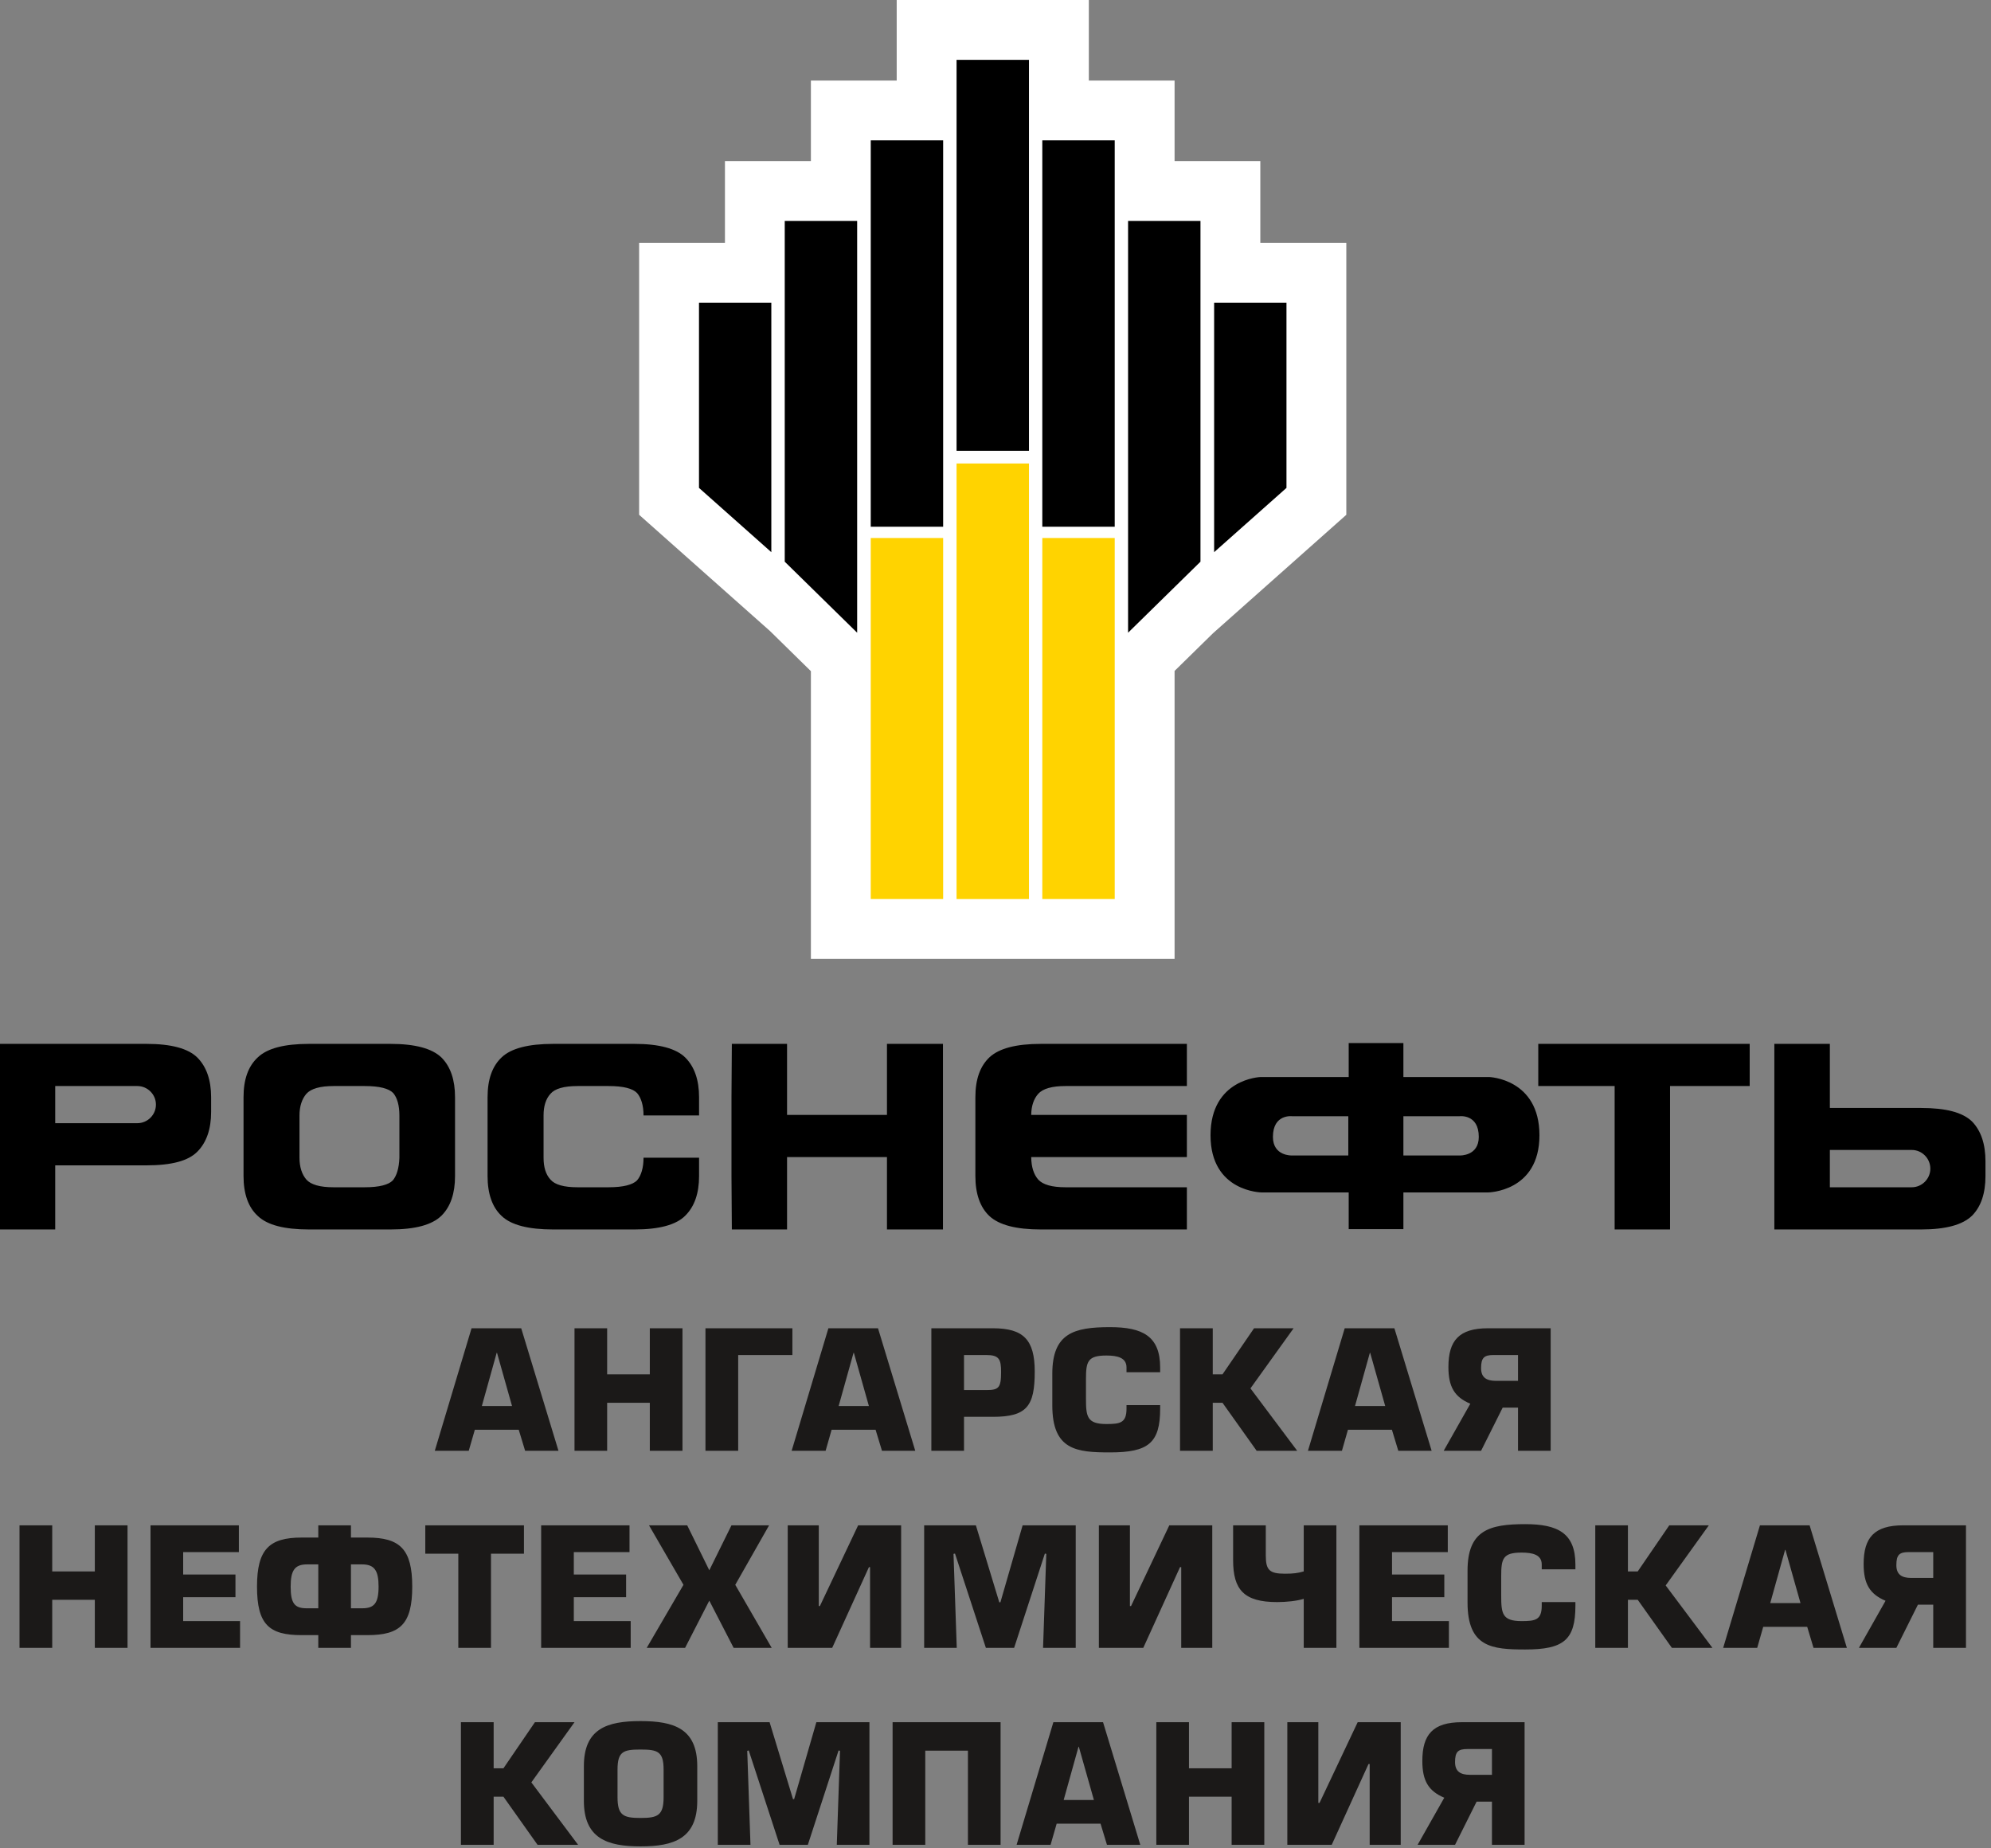 <svg width="167" height="155" viewBox="0 0 167 155" fill="none" xmlns="http://www.w3.org/2000/svg">
    <rect x="0" y="0" width="167" height="155" fill="#808080" stroke="none"/>
    <path fill-rule="evenodd" clip-rule="evenodd" d="M37.036 101.942C36.251 102.718 34.839 103.104 32.751 103.104H25.917C23.855 103.104 22.437 102.738 21.641 101.989C20.823 101.254 20.427 100.114 20.427 98.624V92.02C20.427 90.505 20.823 89.405 21.641 88.656C22.437 87.91 23.855 87.541 25.917 87.541H32.751C34.839 87.541 36.251 87.932 37.036 88.692C37.797 89.462 38.167 90.566 38.167 92.02V98.624C38.167 100.072 37.797 101.181 37.036 101.942ZM33.5 93.541C33.5 92.702 33.317 92.061 32.984 91.666C32.62 91.285 31.833 91.077 30.599 91.077H27.975C26.849 91.077 26.084 91.296 25.697 91.728C25.328 92.161 25.12 92.77 25.12 93.541V97.088C25.12 97.88 25.328 98.489 25.697 98.921C26.084 99.353 26.849 99.566 27.975 99.566H30.599C31.833 99.566 32.599 99.353 32.953 98.984C33.276 98.588 33.464 97.973 33.5 97.114V93.541ZM57.484 101.942C56.724 102.718 55.286 103.104 53.229 103.104H46.396C44.333 103.104 42.891 102.738 42.093 101.989C41.292 101.254 40.896 100.114 40.896 98.624V92.02C40.896 90.505 41.292 89.405 42.093 88.656C42.891 87.91 44.333 87.541 46.396 87.541H53.229C55.286 87.541 56.724 87.932 57.484 88.692C58.251 89.462 58.636 90.566 58.636 92.02V93.541H53.978C53.978 92.702 53.776 92.061 53.437 91.666C53.078 91.285 52.286 91.077 51.052 91.077H48.448C47.301 91.078 46.542 91.295 46.172 91.728C45.776 92.161 45.593 92.77 45.593 93.541V97.088C45.593 97.88 45.776 98.489 46.172 98.921C46.542 99.352 47.301 99.567 48.448 99.566H51.052C52.286 99.566 53.078 99.353 53.437 98.984C53.776 98.588 53.978 97.942 53.978 97.088H58.636V98.624C58.636 100.073 58.252 101.179 57.484 101.942ZM66.016 103.104H61.385L61.355 98.624V92.02L61.385 87.541H66.016V93.5H74.396V87.541H79.093V103.104H74.396V97.036H66.016V103.104ZM87.808 97.036H86.495C86.505 97.869 86.708 98.489 87.084 98.921C87.477 99.35 88.235 99.565 89.36 99.566H99.552V103.104H87.302C85.245 103.104 83.823 102.738 83.005 101.994C82.208 101.254 81.812 100.114 81.812 98.624V92.02C81.812 90.505 82.208 89.405 83.005 88.656C83.823 87.91 85.245 87.541 87.302 87.541H99.552V91.077H89.36C88.236 91.078 87.478 91.295 87.084 91.728C86.708 92.156 86.505 92.738 86.495 93.5H99.552V97.036H87.808ZM135.432 91.077H129.026V87.541H146.76V91.077H140.078V103.104H135.432V91.077ZM124.917 90.322H117.713V87.473H113.125V90.322H105.724C105.724 90.322 101.536 90.462 101.536 95.208C101.536 99.968 105.833 100 105.833 100H113.125V103.077H117.713V100H124.802C124.802 100 129.125 99.968 129.125 95.208C129.125 90.462 124.917 90.322 124.917 90.322ZM122.448 96.9H117.713V93.609H122.417C122.417 93.609 124.036 93.394 124.036 95.342C124.036 96.962 122.448 96.9 122.448 96.9ZM106.77 95.342C106.77 93.394 108.39 93.609 108.39 93.609H113.093V96.9H108.354C108.354 96.9 106.77 96.962 106.77 95.342ZM16.557 88.692C15.792 87.932 14.38 87.541 12.292 87.541H0V103.104H4.631V97.728H12.292C14.38 97.728 15.792 97.358 16.557 96.577C17.317 95.812 17.708 94.692 17.708 93.249V92.02C17.708 90.566 17.317 89.462 16.557 88.692ZM11.521 94.192H4.631V91.077H11.521C12.369 91.077 13.079 91.77 13.079 92.634C13.079 93.5 12.369 94.192 11.521 94.192ZM166.536 98.624V97.39C166.536 95.948 166.166 94.833 165.412 94.052C164.62 93.281 163.208 92.916 161.136 92.916H153.484V87.541H148.828V103.104H161.136C163.208 103.104 164.62 102.718 165.412 101.948C166.166 101.181 166.536 100.072 166.536 98.624ZM161.912 98.009C161.912 98.853 161.213 99.566 160.354 99.566H153.484V96.437H160.354C161.213 96.437 161.912 97.145 161.912 98.009Z" fill="black"/>
    <path fill-rule="evenodd" clip-rule="evenodd" d="M91.328 6.755H98.521V13.505H105.713V20.364H112.926V43.172L101.745 53.104L98.521 56.265V80.416H68.016V56.285L64.593 52.926L53.609 43.172V20.364H60.807V13.505H68.016V6.755H75.213V0H91.328V6.755Z" fill="white"/>
    <path fill-rule="evenodd" clip-rule="evenodd" d="M73.036 45.118H79.109V75.394H73.036V45.118ZM80.234 38.869H86.308V75.396H80.234V38.869ZM87.426 45.118H93.5V75.394H87.426V45.118Z" fill="#FFD300"/>
    <path fill-rule="evenodd" clip-rule="evenodd" d="M64.697 46.306L58.63 40.916V25.385H64.697V46.306ZM71.896 53.061L65.822 47.104V18.525H71.896V53.061ZM73.036 11.771H79.109V44.172H73.036V11.771ZM80.234 5.02H86.308V37.806H80.234V5.02ZM101.838 46.306L107.906 40.916V25.385H101.838V46.306ZM94.62 53.061L100.693 47.104V18.525H94.62V53.061ZM87.426 11.771H93.5V44.172H87.426V11.771Z" fill="black"/>
    <path fill-rule="evenodd" clip-rule="evenodd" d="M48.974 151.02V148.114C48.974 144.948 50.948 144.333 53.729 144.333C56.51 144.333 58.484 144.948 58.484 148.114V151.02C58.484 154.186 56.51 154.842 53.729 154.842C50.948 154.842 48.974 154.186 48.974 151.02ZM55.661 150.718V148.4C55.661 146.88 55.156 146.718 53.729 146.718C52.302 146.718 51.797 146.869 51.797 148.4V150.718C51.797 152.254 52.302 152.457 53.729 152.457C55.156 152.457 55.661 152.254 55.661 150.718ZM64.552 144.426L66.516 150.88H66.609L68.474 144.426H72.926V154.708H70.188L70.458 146.828L70.338 146.796L67.76 154.708H65.39L62.802 146.796L62.677 146.828L62.948 154.708H60.208V144.426H64.552ZM83.926 144.426V154.708H81.188V146.812H77.609V154.708H74.869V144.426H83.926ZM88.63 152.937L88.12 154.708H85.27L88.354 144.426H92.521L95.645 154.708H92.849L92.311 152.937H88.63ZM90.489 146.484H90.463L89.218 150.952H91.754L90.489 146.484ZM99.729 148.29H103.307V144.426H106.046V154.708H103.307V150.676H99.729V154.708H96.989V144.426H99.729V148.29ZM110.578 151.197H110.677L113.879 144.426H117.489V154.708H114.885V147.937H114.786L111.702 154.708H107.978V144.426H110.578V151.197ZM125.141 151.088H123.854L122.046 154.708H118.906L121.141 150.76C119.811 150.197 119.302 149.333 119.302 147.676C119.302 145.468 120.182 144.426 122.619 144.426H127.879V154.708H125.141V151.088ZM125.141 146.676H123.087C122.307 146.676 122.046 146.894 122.046 147.77C122.046 148.566 122.51 148.838 123.291 148.838H125.141V146.676ZM41.406 148.29H42.229L44.869 144.426H48.188L44.568 149.473L48.489 154.708H45.088L42.229 150.676H41.406V154.708H38.661V144.426H41.406V148.29ZM15.364 132.041H19.75V133.942H15.364V135.948H20.136V138.192H12.625V127.916H20.036V130.161H15.364V132.041ZM26.697 138.192V137.124H25.286C22.573 137.124 21.557 136.233 21.557 133.052C21.557 129.932 22.584 128.942 25.297 128.942H26.697V127.916H29.437V128.942H30.822C33.546 128.942 34.578 129.916 34.578 133.052C34.578 136.218 33.546 137.124 30.822 137.124H29.437V138.192H26.697ZM26.697 131.192H25.75C24.708 131.192 24.38 131.713 24.38 133.052C24.38 134.462 24.708 134.874 25.724 134.874H26.697V131.192ZM29.437 134.874H30.369C31.38 134.874 31.754 134.462 31.754 133.052C31.754 131.713 31.412 131.192 30.369 131.192H29.437V134.874ZM41.182 138.192H38.442V130.296H35.672V127.916H43.948V130.296H41.182V138.192ZM48.13 132.041H52.516V133.942H48.13V135.948H52.901V138.192H45.39V127.916H52.802V130.161H48.13V132.041ZM61.672 132.905L64.729 138.192H61.536L59.494 134.233L57.464 138.192H54.245L57.328 132.905L54.437 127.916H57.641L59.494 131.686L61.354 127.916H64.51L61.672 132.905ZM68.677 134.686H68.77L71.978 127.916H75.584V138.192H72.978V131.421H72.885L69.802 138.192H66.073V127.916H68.677V134.686ZM81.854 127.916L83.817 134.369H83.912L85.775 127.916H90.229V138.192H87.489L87.76 130.312L87.641 130.285L85.062 138.192H82.693L80.103 130.285L79.978 130.312L80.25 138.192H77.516V127.916H81.854ZM94.775 134.686H94.869L98.078 127.916H101.682V138.192H99.078V131.421H98.978L95.895 138.192H92.171V127.916H94.775V134.686ZM106.171 127.916V130.448C106.171 131.672 106.489 131.973 107.765 131.973C108.463 131.973 108.833 131.932 109.354 131.781V127.916H112.093V138.192H109.354V134.082C108.775 134.26 107.911 134.353 107.119 134.353C104.338 134.353 103.431 133.312 103.431 130.848V127.916H106.171ZM116.759 132.041H121.145V133.942H116.759V135.948H121.53V138.192H114.021V127.916H121.437V130.161H116.759V132.041ZM129.317 131.604V131.202C129.317 130.385 128.562 130.202 127.63 130.202C126.067 130.202 125.917 130.697 125.917 132.166V133.765C125.917 135.301 125.983 135.948 127.63 135.948C128.765 135.948 129.317 135.864 129.317 134.656V134.353H132.141V134.656C132.141 137.546 131.141 138.328 127.931 138.328C125.135 138.328 123.093 138.14 123.093 134.385V131.724C123.093 128.328 124.917 127.817 127.931 127.817C130.661 127.817 132.141 128.572 132.141 131.202V131.604H129.317ZM136.546 131.781H137.369L140.015 127.916H143.333L139.713 132.957L143.635 138.192H140.234L137.369 134.161H136.546V138.192H133.807V127.916H136.546V131.781ZM147.895 136.426L147.39 138.192H144.535L147.619 127.916H151.786L154.911 138.192H152.114L151.583 136.426H147.895ZM149.759 129.973H149.729L148.483 134.437H151.021L149.759 129.973ZM162.155 134.572H160.869L159.062 138.192H155.921L158.155 134.244C156.827 133.681 156.317 132.822 156.317 131.161C156.317 128.957 157.197 127.916 159.635 127.916H164.901V138.192H162.155V134.572ZM162.155 130.161H160.098C159.317 130.161 159.062 130.38 159.062 131.26C159.062 132.052 159.526 132.328 160.307 132.328H162.155V130.161ZM4.38 131.781H7.953V127.916H10.697V138.192H7.953V134.161H4.38V138.192H1.636V127.916H4.38V131.781ZM39.828 119.9L39.317 121.666H36.469L39.552 111.39H43.718L46.844 121.666H44.046L43.51 119.9H39.828ZM50.926 115.254H54.505V111.39H57.245V121.666H54.505V117.64H50.926V121.666H48.188V111.39H50.926V115.254ZM66.464 111.39V113.634H61.917V121.666H59.172V111.39H66.464ZM69.754 119.9L69.25 121.666H66.401L69.484 111.39H73.645L76.77 121.666H73.978L73.442 119.9H69.754ZM71.62 113.448H71.593L70.344 117.91H72.88L71.62 113.448ZM80.859 121.666H78.12V111.39H83.281C85.833 111.39 86.791 112.338 86.791 115.02C86.791 117.91 86.145 118.817 83.281 118.817H80.859V121.666ZM80.859 116.572H82.734C83.775 116.572 83.969 116.38 83.969 115.052C83.969 113.994 83.802 113.634 82.734 113.634H80.859V116.572ZM94.489 115.077V114.681C94.489 113.858 93.734 113.676 92.802 113.676C91.24 113.676 91.088 114.172 91.088 115.64V117.244C91.088 118.776 91.156 119.421 92.802 119.421C93.937 119.421 94.489 119.338 94.489 118.134V117.833H97.311V118.134C97.311 121.025 96.311 121.801 93.103 121.801C90.308 121.801 88.265 121.614 88.265 117.858V115.202C88.265 111.801 90.088 111.296 93.103 111.296C95.833 111.296 97.311 112.052 97.311 114.681V115.077H94.489ZM101.723 115.254H102.541L105.187 111.39H108.505L104.885 116.432L108.807 121.666H105.406L102.541 117.64H101.723V121.666H98.978V111.39H101.723V115.254ZM113.062 119.9L112.557 121.666H109.707L112.791 111.39H116.958L120.083 121.666H117.286L116.75 119.9H113.062ZM114.926 113.448H114.901L113.655 117.91H116.187L114.926 113.448ZM127.327 118.046H126.041L124.229 121.666H121.093L123.327 117.718C121.999 117.161 121.489 116.296 121.489 114.64C121.489 112.432 122.369 111.39 124.807 111.39H130.067V121.666H127.327V118.046ZM127.327 113.634H125.27C124.489 113.634 124.229 113.858 124.229 114.733C124.229 115.53 124.697 115.801 125.478 115.801H127.327V113.634ZM41.688 113.448H41.661L40.417 117.91H42.948L41.688 113.448Z" fill="#1B1918"/>
</svg>
